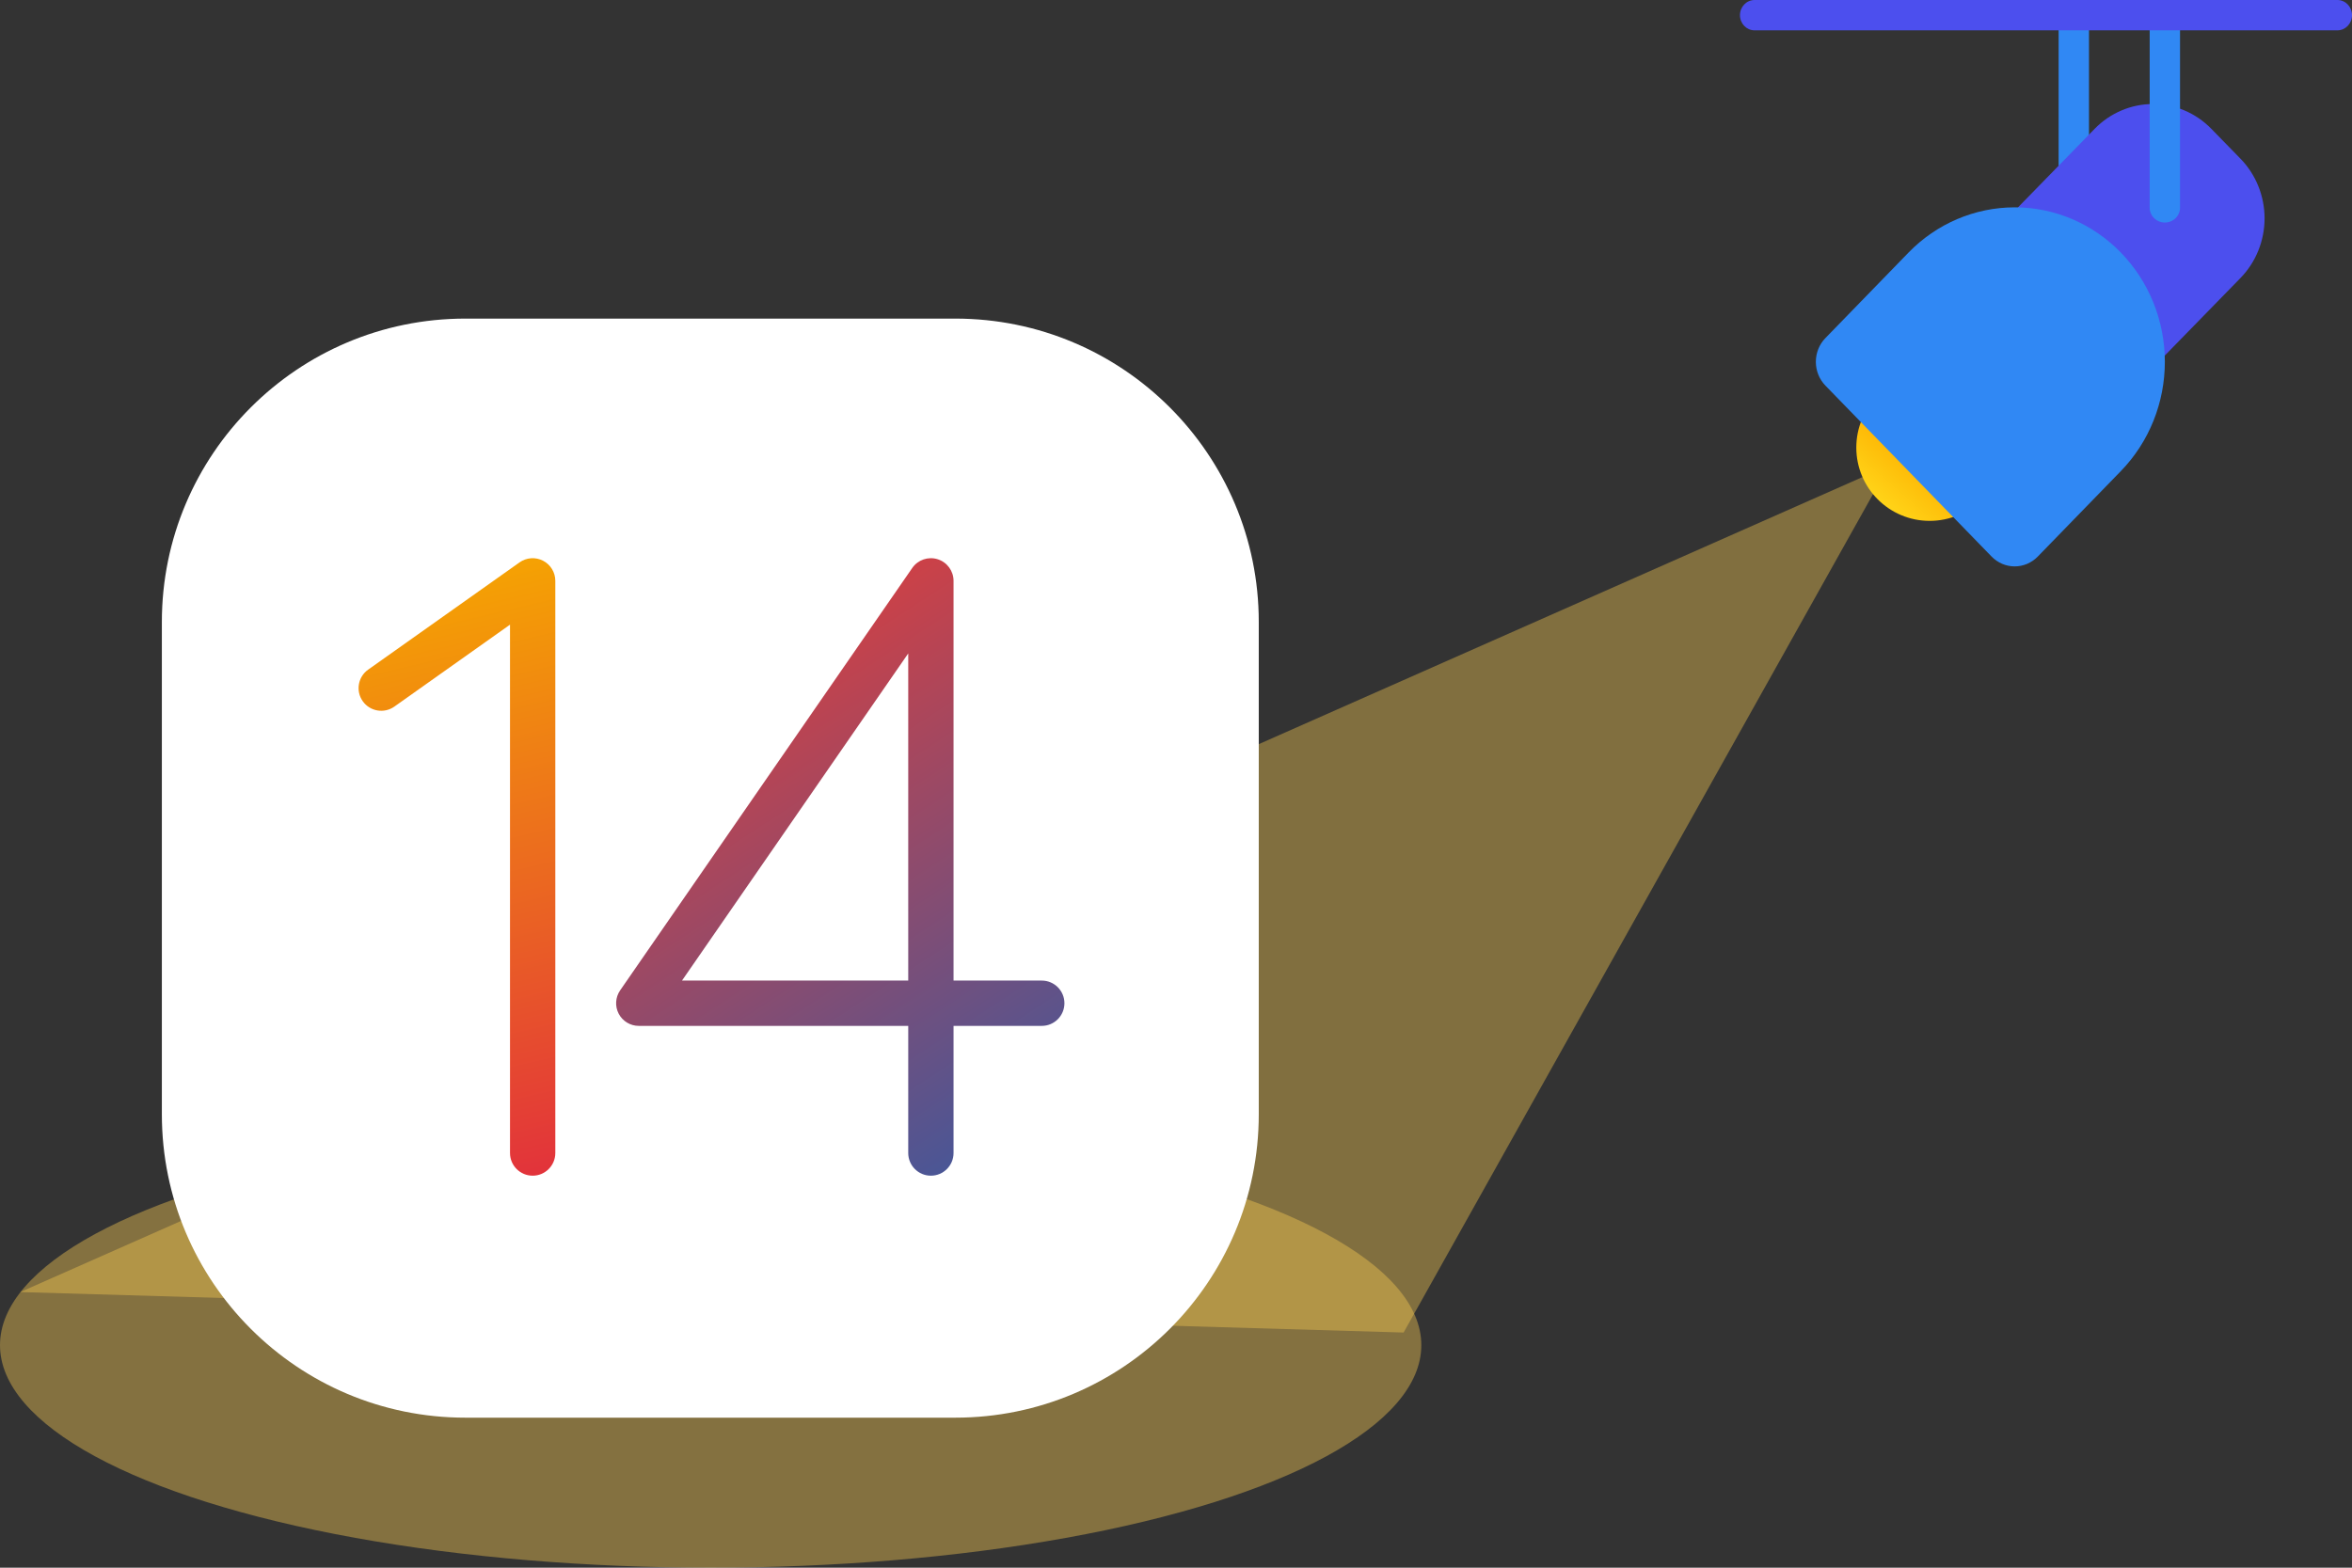 <svg width="465" height="310" viewBox="0 0 465 310" fill="none" xmlns="http://www.w3.org/2000/svg">
<rect x="0" y="0" width="465" height="310" fill="#333333" stroke="none"/>
<path d="M373.5 92L4 255.5L277.5 263.5L373.5 92Z" fill="#FCCD54" fill-opacity="0.39"/>
<ellipse cx="140.5" cy="266" rx="140.5" ry="44" fill="#FCCD54" fill-opacity="0.4"/>
<path d="M381.5 103C373.492 103 367 96.508 367 88.5C367 80.492 373.492 74 381.5 74C389.508 74 396 80.492 396 88.5C396 96.508 389.508 103 381.5 103Z" fill="url(#paint0_linear)"/>
<path d="M410 40.99C410.724 41.052 411.444 40.834 412.005 40.383C412.566 39.932 412.924 39.284 413 38.578V2.411C412.864 1.732 412.49 1.12 411.943 0.68C411.396 0.241 410.709 0 410 0C409.291 0 408.604 0.241 408.057 0.68C407.51 1.12 407.136 1.732 407 2.411V38.578C407.076 39.284 407.434 39.932 407.995 40.383C408.556 40.834 409.276 41.052 410 40.99V40.99Z" fill="#3088F4"/>
<path d="M414.131 25.463L392.524 47.606L421.333 77.129L442.94 54.987C444.454 53.436 445.654 51.595 446.473 49.568C447.292 47.542 447.714 45.37 447.714 43.177C447.714 40.984 447.292 38.812 446.473 36.786C445.654 34.76 444.454 32.919 442.94 31.368L437.179 25.463C435.665 23.912 433.869 22.682 431.891 21.843C429.914 21.003 427.795 20.571 425.655 20.571C421.333 20.571 417.187 22.331 414.131 25.463V25.463Z" fill="#4C4FEE"/>
<path d="M428 44C428.394 44 428.784 43.925 429.148 43.778C429.512 43.63 429.843 43.415 430.122 43.143C430.4 42.871 430.621 42.548 430.772 42.192C430.923 41.837 431 41.456 431 41.071V5.929C431 5.152 430.684 4.407 430.121 3.858C429.559 3.309 428.796 3 428 3C427.204 3 426.441 3.309 425.879 3.858C425.316 4.407 425 5.152 425 5.929V41.071C425 41.456 425.077 41.837 425.228 42.192C425.379 42.548 425.6 42.871 425.878 43.143C426.157 43.415 426.488 43.63 426.852 43.778C427.216 43.925 427.606 44 428 44V44Z" fill="#3088F4"/>
<path d="M419.304 93.151L402.879 110.053C401.667 111.3 400.024 112 398.311 112C396.598 112 394.955 111.3 393.743 110.053L360.892 76.249C359.681 75.003 359 73.312 359 71.549C359 69.787 359.681 68.096 360.892 66.85L377.318 49.948C382.885 44.219 390.437 41 398.311 41C406.185 41 413.736 44.219 419.304 49.948V49.948C422.061 52.785 424.248 56.152 425.74 59.859C427.232 63.565 428 67.538 428 71.549C428 75.561 427.232 79.534 425.74 83.24C424.248 86.947 422.061 90.314 419.304 93.151V93.151Z" fill="#3088F4"/>
<path d="M346.881 0H462.119C463.71 0 465 1.343 465 3C465 4.657 463.71 6 462.119 6H346.881C345.29 6 344 4.657 344 3C344 1.343 345.29 0 346.881 0Z" fill="#4C4FEE"/>
<path d="M32 123C32 89.863 58.863 63 92 63H188.864C222.001 63 248.864 89.863 248.864 123V220.335C248.864 253.473 222.001 280.335 188.864 280.335H92C58.863 280.335 32 253.473 32 220.335V123Z" fill="white"/>
<path fill-rule="evenodd" clip-rule="evenodd" d="M107.366 110.88C108.854 111.649 109.788 113.184 109.788 114.859V228.005C109.788 230.479 107.783 232.484 105.31 232.484C102.836 232.484 100.831 230.479 100.831 228.005V123.522L77.962 139.728C75.944 141.158 73.149 140.681 71.719 138.663C70.288 136.645 70.765 133.85 72.783 132.419L102.72 111.204C104.086 110.236 105.879 110.111 107.366 110.88Z" fill="url(#paint1_linear)"/>
<path fill-rule="evenodd" clip-rule="evenodd" d="M185.375 110.584C187.245 111.167 188.519 112.899 188.519 114.859V193.904H205.963C208.436 193.904 210.441 195.909 210.441 198.382C210.441 200.856 208.436 202.861 205.963 202.861H188.519V228.005C188.519 230.479 186.514 232.484 184.041 232.484C181.567 232.484 179.562 230.479 179.562 228.005V202.861H126.289C124.623 202.861 123.096 201.937 122.322 200.462C121.549 198.987 121.658 197.205 122.605 195.835L180.357 112.312C181.471 110.7 183.504 110 185.375 110.584ZM179.562 193.904V129.211L134.831 193.904H179.562Z" fill="url(#paint2_linear)"/>
<defs>
<linearGradient id="paint0_linear" x1="370.465" y1="101.164" x2="378.788" y2="91.612" gradientUnits="userSpaceOnUse">
<stop stop-color="#FFDA1C"/>
<stop offset="1" stop-color="#FEB705"/>
</linearGradient>
<linearGradient id="paint1_linear" x1="84.33" y1="108.258" x2="113.088" y2="230.834" gradientUnits="userSpaceOnUse">
<stop stop-color="#F6A800"/>
<stop offset="1" stop-color="#E2333B"/>
</linearGradient>
<linearGradient id="paint2_linear" x1="132.418" y1="118.63" x2="205.963" y2="231.305" gradientUnits="userSpaceOnUse">
<stop stop-color="#E53D38"/>
<stop offset="1" stop-color="#3E589D"/>
</linearGradient>
</defs>
</svg>
